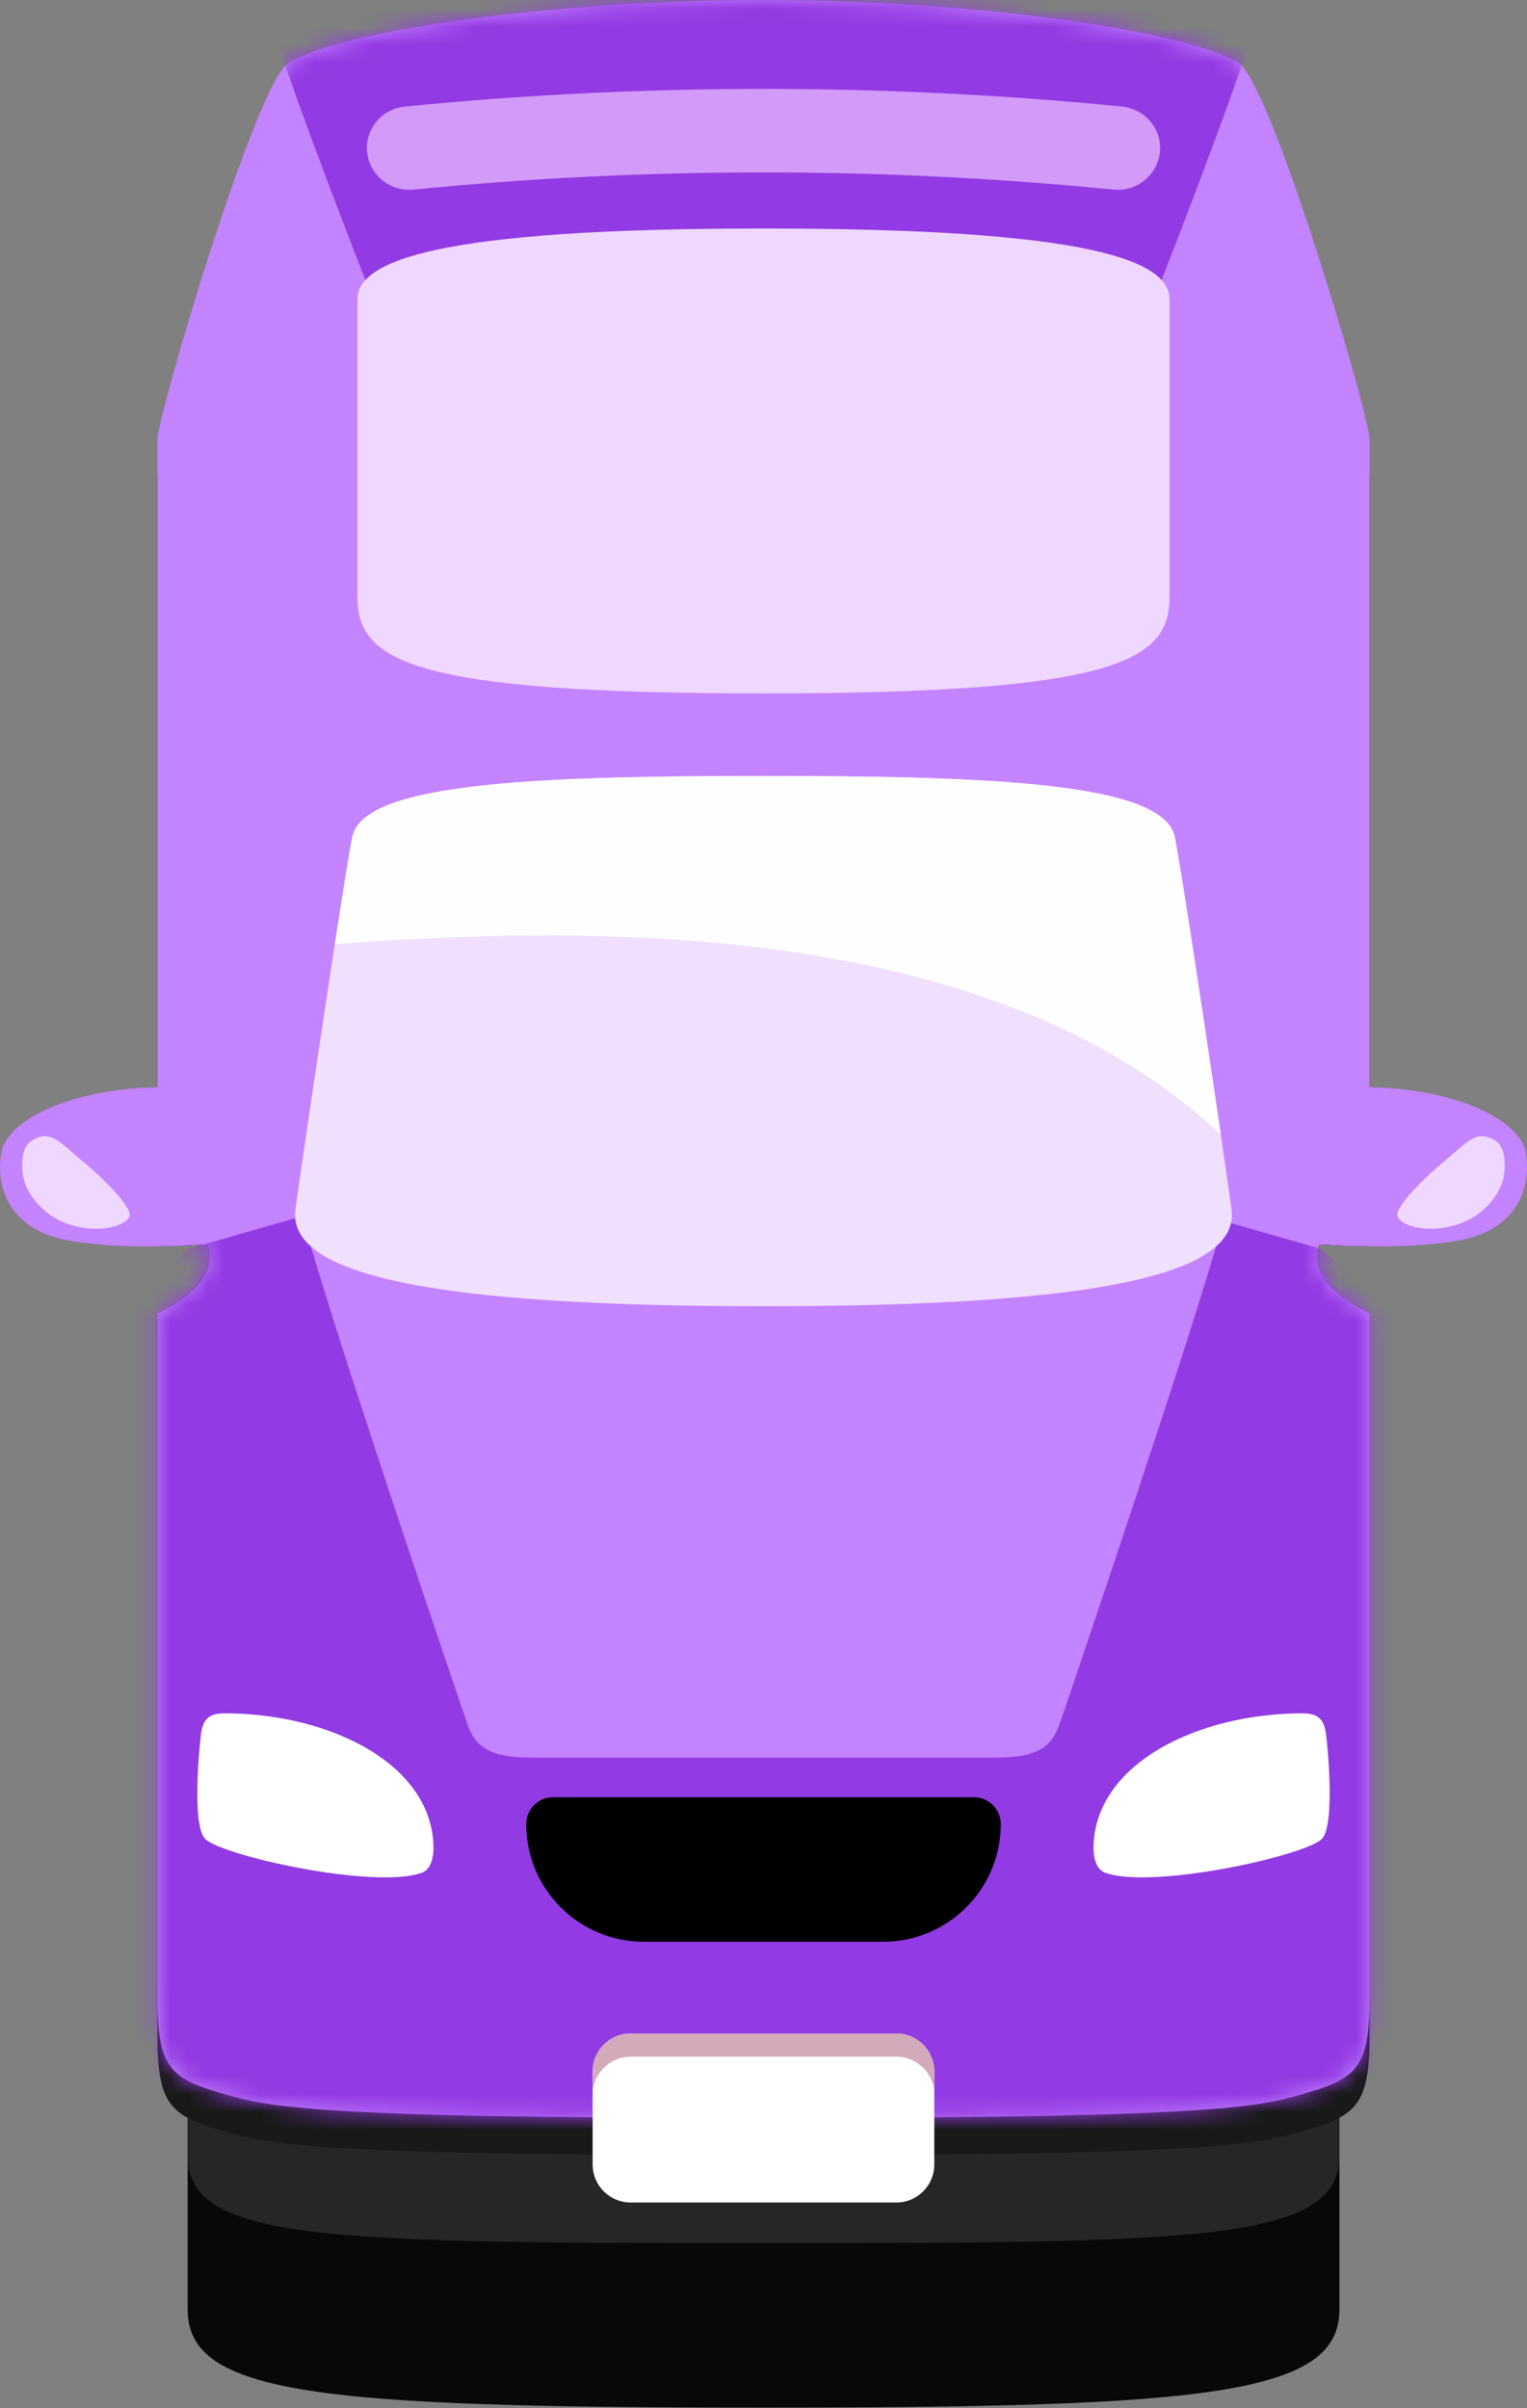 <svg width="85" height="134" viewBox="0 0 85 134" fill="none" xmlns="http://www.w3.org/2000/svg">
<rect x="0" y="0" width="85" height="134" fill="#808080" stroke="none"/>
<g clip-path="url(#clip0_15_8175)">
<path d="M73.422 69.27C73.103 70.389 73.66 71.307 74.559 72.045V128.514C74.559 133.25 67.282 133.973 42.5 133.973C17.718 133.973 10.444 133.25 10.444 128.514V72.041C11.344 71.307 11.901 70.385 11.578 69.27C11.578 69.27 11.57 69.263 11.559 69.251C11.22 69.27 10.847 69.289 10.444 69.308V40.569C10.444 39.252 15.648 20.727 17.383 19.609C20.203 17.791 31.559 16.115 42.5 16.115C53.441 16.115 64.8 17.791 67.621 19.609C69.356 20.727 74.559 39.252 74.559 40.569V69.308C74.157 69.289 73.78 69.27 73.441 69.251L73.422 69.27Z" fill="#080808"/>
<path d="M74.559 31.419V69.307C74.157 69.288 73.78 69.269 73.441 69.25L73.422 69.269C73.103 70.387 73.66 71.306 74.559 72.044V119.928C74.559 124.664 67.282 124.823 42.5 124.823C17.718 124.823 10.444 124.664 10.444 119.928V72.04C11.344 71.306 11.901 70.383 11.578 69.269C11.578 69.269 11.57 69.261 11.559 69.25C11.22 69.269 10.847 69.288 10.444 69.307V31.419C10.444 30.101 15.648 11.577 17.383 10.459C20.203 8.64 31.559 6.965 42.5 6.965C53.441 6.965 64.8 8.64 67.621 10.459C69.356 11.577 74.559 30.101 74.559 31.419Z" fill="#262626"/>
<path d="M73.422 69.269C73.102 70.387 73.66 71.306 74.559 72.044C75.049 72.443 75.636 72.786 76.235 73.072V113.298C76.235 116.016 75.877 117.127 74.559 117.846C74.134 118.079 73.607 118.271 72.956 118.463C70.222 119.273 68.577 119.928 42.5 119.928C16.423 119.928 14.778 119.273 12.044 118.463C11.397 118.271 10.87 118.079 10.444 117.85C9.123 117.127 8.765 116.016 8.765 113.298V73.072C9.367 72.786 9.955 72.439 10.444 72.04C11.344 71.306 11.901 70.384 11.578 69.269C11.578 69.269 11.57 69.262 11.559 69.25C11.22 69.269 10.847 69.288 10.444 69.307C9.925 69.329 9.356 69.348 8.765 69.352V26.524C8.765 25.207 14.239 6.683 16.066 5.564C19.036 3.746 30.986 2.07 42.5 2.07C54.014 2.07 65.964 3.746 68.934 5.564C70.76 6.683 76.235 25.207 76.235 26.524V69.352C75.647 69.348 75.079 69.329 74.559 69.307C74.157 69.288 73.78 69.269 73.441 69.25L73.422 69.269Z" fill="#191919"/>
<path d="M81.476 68.968C81.258 69.014 81.028 69.055 80.794 69.093C79.39 69.315 77.741 69.371 76.235 69.352C75.648 69.349 75.079 69.33 74.56 69.307C74.157 69.288 73.78 69.27 73.441 69.251L73.422 69.27C73.103 70.388 73.66 71.306 74.56 72.044C75.049 72.444 75.636 72.786 76.235 73.072V111.227C76.235 113.946 75.877 115.056 74.56 115.776C74.134 116.009 73.607 116.201 72.956 116.393C70.222 117.203 68.577 117.858 42.5 117.858C16.423 117.858 14.778 117.203 12.044 116.393C11.397 116.201 10.87 116.009 10.444 115.779C9.123 115.056 8.765 113.946 8.765 111.227V73.072C9.368 72.786 9.955 72.44 10.444 72.041C11.344 71.306 11.901 70.384 11.578 69.27C11.578 69.27 11.57 69.262 11.559 69.251C11.22 69.27 10.847 69.288 10.444 69.307C9.925 69.33 9.356 69.349 8.765 69.352C7.259 69.371 5.61 69.315 4.209 69.093C3.976 69.055 3.746 69.014 3.528 68.968C0.678 68.362 -0.282 66.227 0.072 64.13C0.358 62.425 3.712 60.61 8.765 60.497V24.454C8.765 23.136 14.239 4.612 16.066 3.494C19.036 1.675 30.986 0 42.5 0C54.014 0 65.964 1.675 68.935 3.494C70.761 4.612 76.235 23.136 76.235 24.454V60.497C81.291 60.606 84.642 62.425 84.932 64.13C85.286 66.227 84.326 68.362 81.476 68.968Z" fill="#C483FF"/>
<mask id="mask0_15_8175" style="mask-type:alpha" maskUnits="userSpaceOnUse" x="0" y="0" width="86" height="118">
<path d="M81.476 68.968C81.258 69.014 81.028 69.055 80.794 69.093C79.39 69.315 77.741 69.371 76.235 69.352C75.648 69.349 75.079 69.33 74.56 69.307C74.157 69.288 73.78 69.27 73.441 69.251L73.422 69.27C73.103 70.388 73.66 71.306 74.56 72.044C75.049 72.444 75.636 72.786 76.235 73.072V111.227C76.235 113.946 75.877 115.056 74.56 115.776C74.134 116.009 73.607 116.201 72.956 116.393C70.222 117.203 68.577 117.858 42.5 117.858C16.423 117.858 14.778 117.203 12.044 116.393C11.397 116.201 10.87 116.009 10.444 115.779C9.123 115.056 8.765 113.946 8.765 111.227V73.072C9.368 72.786 9.955 72.44 10.444 72.041C11.344 71.306 11.901 70.384 11.578 69.27C11.578 69.27 11.57 69.262 11.559 69.251C11.22 69.27 10.847 69.288 10.444 69.307C9.925 69.33 9.356 69.349 8.765 69.352C7.259 69.371 5.61 69.315 4.209 69.093C3.976 69.055 3.746 69.014 3.528 68.968C0.678 68.362 -0.282 66.227 0.072 64.13C0.358 62.425 3.712 60.61 8.765 60.497V24.454C8.765 23.136 14.239 4.612 16.066 3.494C19.036 1.675 30.986 0 42.5 0C54.014 0 65.964 1.675 68.935 3.494C70.761 4.612 76.235 23.136 76.235 24.454V60.497C81.291 60.606 84.642 62.425 84.932 64.13C85.286 66.227 84.326 68.362 81.476 68.968Z" fill="#952DF5"/>
</mask>
<g mask="url(#mask0_15_8175)">
<path d="M66.5 67.486L73.5 69.486L81.5 76.486V122.986H42.5H2.5V76.486L10.5 69.486L17.5 67.486H42.5H66.5Z" fill="#923AE3"/>
<path d="M66.5 -34.014L73.5 -32.014L77 -23.514C73.127 -7.739 70.406 0.915 64.5 15.986L42.5 21.486L20.5 15.986C14.594 0.915 11.873 -7.739 8 -23.514L11.5 -32.014L18.5 -34.014H42.5H66.5Z" fill="#923AE3"/>
</g>
<path d="M72.545 95.338C66.499 95.338 60.87 98.256 60.87 102.864C60.87 103.233 60.964 104.005 61.506 104.205C64.108 105.161 72.639 103.267 73.577 102.33C74.33 101.577 73.908 97.186 73.806 96.452C73.697 95.65 73.328 95.342 72.541 95.342L72.545 95.338Z" fill="white"/>
<path d="M12.455 95.338C18.502 95.338 24.13 98.256 24.13 102.864C24.13 103.233 24.036 104.005 23.494 104.205C20.892 105.161 12.361 103.267 11.423 102.33C10.67 101.577 11.092 97.186 11.194 96.452C11.303 95.65 11.672 95.342 12.459 95.342L12.455 95.338Z" fill="white"/>
<path d="M67.696 69.356C65.727 76.084 59.755 93.701 58.976 95.956C58.434 97.519 57.312 97.805 55.177 97.805H29.823C27.688 97.805 26.566 97.519 26.024 95.956C25.245 93.701 19.273 76.084 17.304 69.356C17.304 69.356 33.942 61.996 34.533 61.743C35.12 61.491 42.5 65.708 42.5 65.708C42.5 65.708 49.88 61.491 50.471 61.743C51.058 61.996 67.696 69.356 67.696 69.356Z" fill="#C483FF"/>
<path d="M68.554 67.276C68.091 63.955 65.859 48.872 65.392 46.576C64.789 43.601 55.599 43.176 42.5 43.176C29.401 43.176 20.211 43.601 19.608 46.576C19.142 48.876 16.909 63.955 16.446 67.276C15.93 70.969 24.134 72.686 42.5 72.686C60.866 72.686 69.07 70.966 68.554 67.276Z" fill="#F0DFFD"/>
<path d="M67.959 63.15C67.116 57.408 65.746 48.323 65.395 46.58C64.793 43.605 55.602 43.18 42.504 43.18C29.405 43.18 20.215 43.605 19.612 46.58C19.45 47.374 19.078 49.701 18.641 52.536C32.417 51.508 55.124 51.019 67.963 63.15H67.959Z" fill="#FFFEFF"/>
<path d="M30.791 100.008H54.213C55.038 100.008 55.708 100.678 55.708 101.503C55.708 105.117 52.775 108.05 49.16 108.05H35.84C32.225 108.05 29.292 105.117 29.292 101.503C29.292 100.678 29.962 100.008 30.787 100.008H30.791Z" fill="black"/>
<path d="M42.5 12.715C24.307 12.715 19.895 14.507 19.895 16.668V33.185C19.895 36.743 22.726 38.585 42.5 38.585C62.274 38.585 65.105 36.743 65.105 33.185V16.668C65.105 14.503 60.693 12.715 42.5 12.715Z" fill="#EFD7FF"/>
<path d="M83.279 63.506C83.791 63.849 83.765 64.707 83.757 65.023C83.712 66.556 82.368 67.497 82.15 67.644C80.565 68.713 78.268 68.491 77.812 67.738C77.515 67.245 79.386 65.452 80.267 64.73C81.736 63.513 82.199 62.787 83.283 63.506H83.279Z" fill="#EFD7FF"/>
<path d="M1.721 63.506C1.209 63.849 1.235 64.707 1.242 65.023C1.288 66.556 2.632 67.497 2.85 67.644C4.435 68.713 6.732 68.491 7.187 67.738C7.485 67.245 5.614 65.452 4.733 64.73C3.264 63.513 2.801 62.787 1.717 63.506H1.721Z" fill="#EFD7FF"/>
<path d="M49.895 113.154H35.102C33.935 113.154 32.989 114.1 32.989 115.266V120.447C32.989 121.614 33.935 122.559 35.102 122.559H49.895C51.061 122.559 52.007 121.614 52.007 120.447V115.266C52.007 114.1 51.061 113.154 49.895 113.154Z" fill="white"/>
<path d="M52.011 115.266V116.562C52.011 115.395 51.062 114.446 49.895 114.446H35.105C33.938 114.446 32.989 115.395 32.989 116.562V115.266C32.989 114.099 33.938 113.154 35.105 113.154H49.895C51.062 113.154 52.011 114.099 52.011 115.266Z" fill="#D3AABA"/>
<path d="M23.008 10.551C35.971 9.274 49.029 9.274 61.992 10.551C63.268 10.675 64.42 9.76 64.563 8.484C64.706 7.211 63.761 6.059 62.447 5.927C49.183 4.621 35.821 4.621 22.553 5.927C21.239 6.055 20.294 7.207 20.437 8.484C20.58 9.756 21.732 10.675 23.008 10.551Z" fill="#D39AF9"/>
</g>
<defs>
<clipPath id="clip0_15_8175">
<rect width="85" height="133.972" fill="white"/>
</clipPath>
</defs>
</svg>
